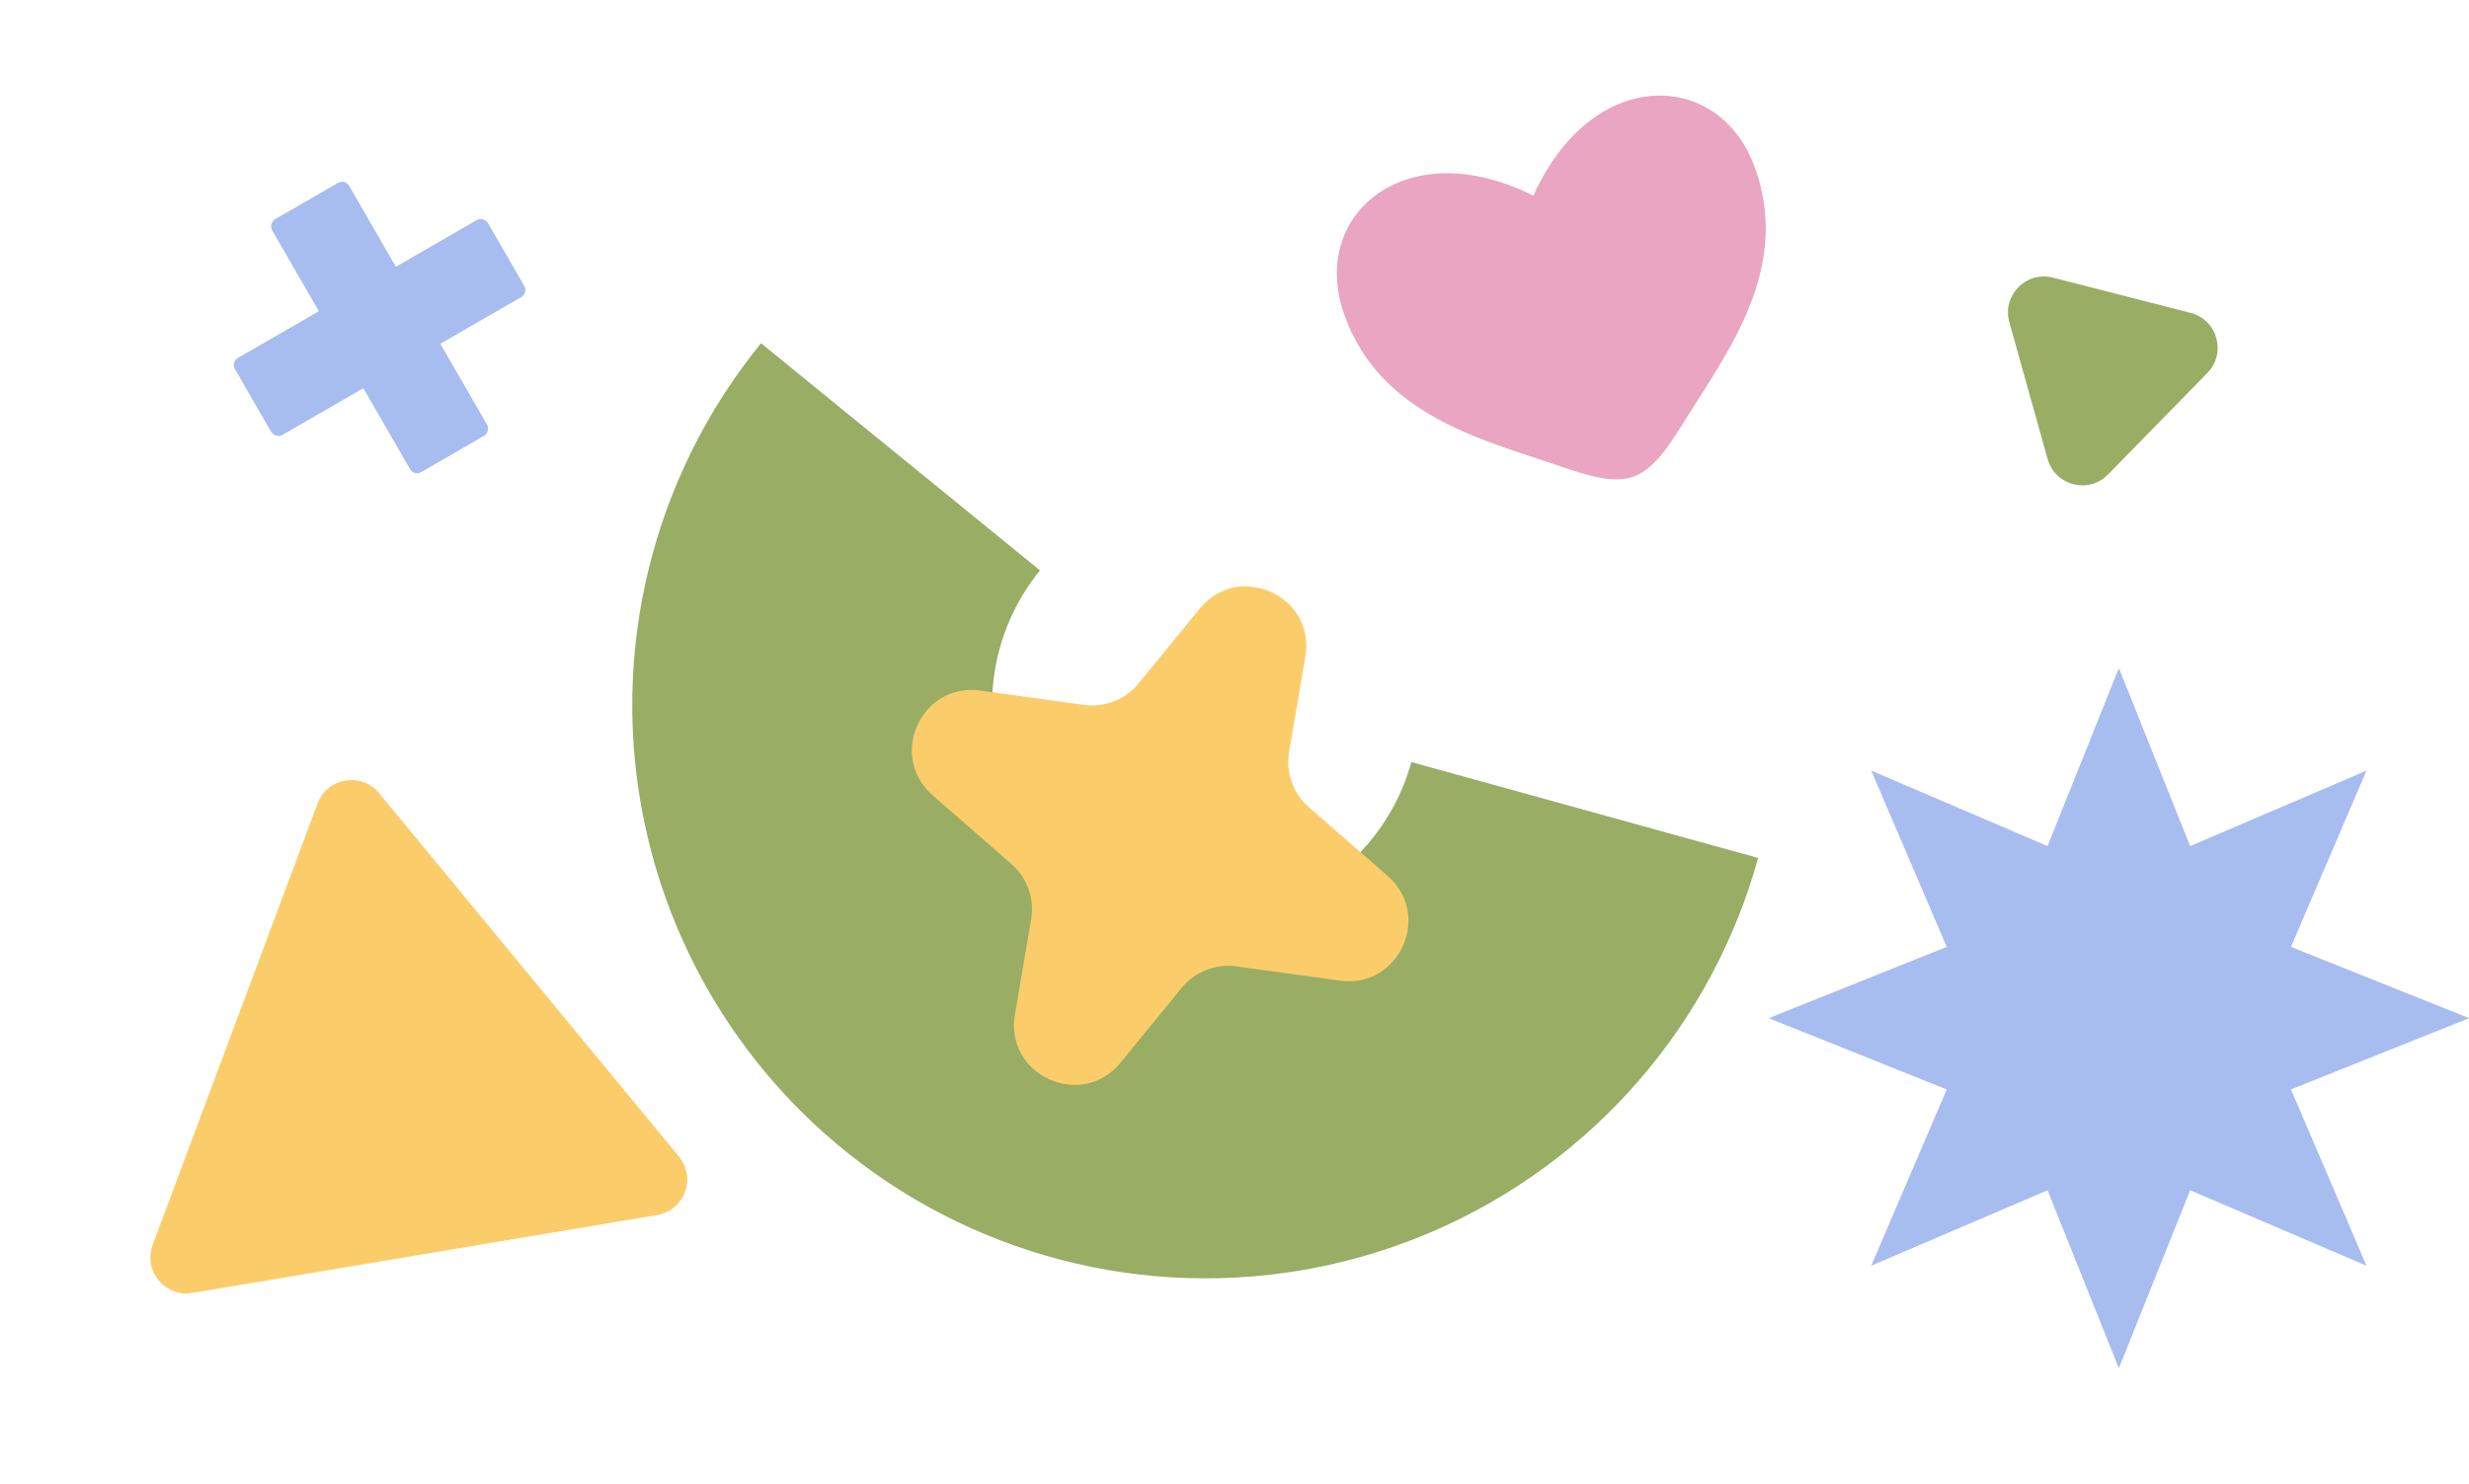 <svg width="617" height="371" viewBox="0 0 617 371" fill="none" xmlns="http://www.w3.org/2000/svg">
<path d="M439.355 214.448C433.676 234.989 423.486 254.004 409.527 270.107C395.569 286.211 378.193 298.998 358.667 307.536C339.141 316.074 317.956 320.148 296.656 319.462C275.356 318.776 254.477 313.347 235.541 303.57C216.605 293.793 200.088 279.915 187.195 262.947C174.301 245.978 165.356 226.347 161.01 205.484C156.664 184.62 157.027 163.05 162.073 142.345C167.119 121.64 176.721 102.321 190.179 85.796L259.895 142.574C254.883 148.728 251.307 155.923 249.428 163.634C247.548 171.345 247.413 179.379 249.032 187.149C250.65 194.919 253.982 202.23 258.784 208.55C263.586 214.869 269.737 220.038 276.789 223.679C283.842 227.32 291.617 229.342 299.55 229.598C307.483 229.853 315.373 228.336 322.645 225.156C329.917 221.976 336.388 217.214 341.587 211.217C346.786 205.219 350.581 198.137 352.696 190.488L439.355 214.448Z" fill="#99AD65"/>
<path d="M299.809 152.128C309.558 140.197 328.805 148.957 326.211 164.145L322.147 187.934C321.267 193.086 323.133 198.325 327.071 201.762L346.782 218.96C358.008 228.756 349.633 247.155 334.874 245.123L308.959 241.554C303.781 240.841 298.605 242.875 295.298 246.923L280.028 265.611C270.279 277.542 251.032 268.782 253.626 253.594L257.69 229.805C258.57 224.653 256.704 219.414 252.766 215.977L233.055 198.779C221.829 188.984 230.204 170.584 244.963 172.617L270.878 176.185C276.056 176.898 281.232 174.864 284.539 170.816L299.809 152.128Z" fill="#FBCD6A"/>
<path d="M529.5 167L547.314 211.493L591.372 192.628L572.507 236.686L617 254.5L572.507 272.314L591.372 316.372L547.314 297.507L529.5 342L511.686 297.507L467.628 316.372L486.493 272.314L442 254.5L486.493 236.686L467.628 192.628L511.686 211.493L529.5 167Z" fill="#A7BCEF"/>
<path d="M79.362 200.827C81.785 194.337 90.326 192.905 94.735 198.249L169.684 289.104C174.093 294.448 171.063 302.561 164.23 303.707L48.073 323.188C41.24 324.334 35.73 317.653 38.154 311.163L79.362 200.827Z" fill="#FBCD6A"/>
<path d="M547.424 78.207C554.136 79.927 556.469 88.267 551.624 93.219L526.796 118.601C521.951 123.554 513.561 121.405 511.695 114.733L502.128 80.539C500.261 73.867 506.317 67.677 513.028 69.396L547.424 78.207Z" fill="#99AD65"/>
<rect x="57.696" y="90.49" width="73" height="22.217" rx="2" transform="rotate(-30 57.696 90.49)" fill="#A7BCEF"/>
<rect x="86.23" y="44.696" width="73" height="22.217" rx="2" transform="rotate(60 86.23 44.696)" fill="#A7BCEF"/>
<path d="M335.946 78.689C344.897 103.821 370.303 109.863 389.679 116.47C396.516 118.802 403.068 120.955 408.202 119.127C413.336 117.298 417.052 111.487 420.876 105.358C431.713 87.991 447.579 67.249 438.627 42.117C429.676 16.985 397.695 16.535 383.199 48.925C351.491 32.992 326.995 53.557 335.946 78.689Z" fill="#E9A5C2"/>
</svg>
